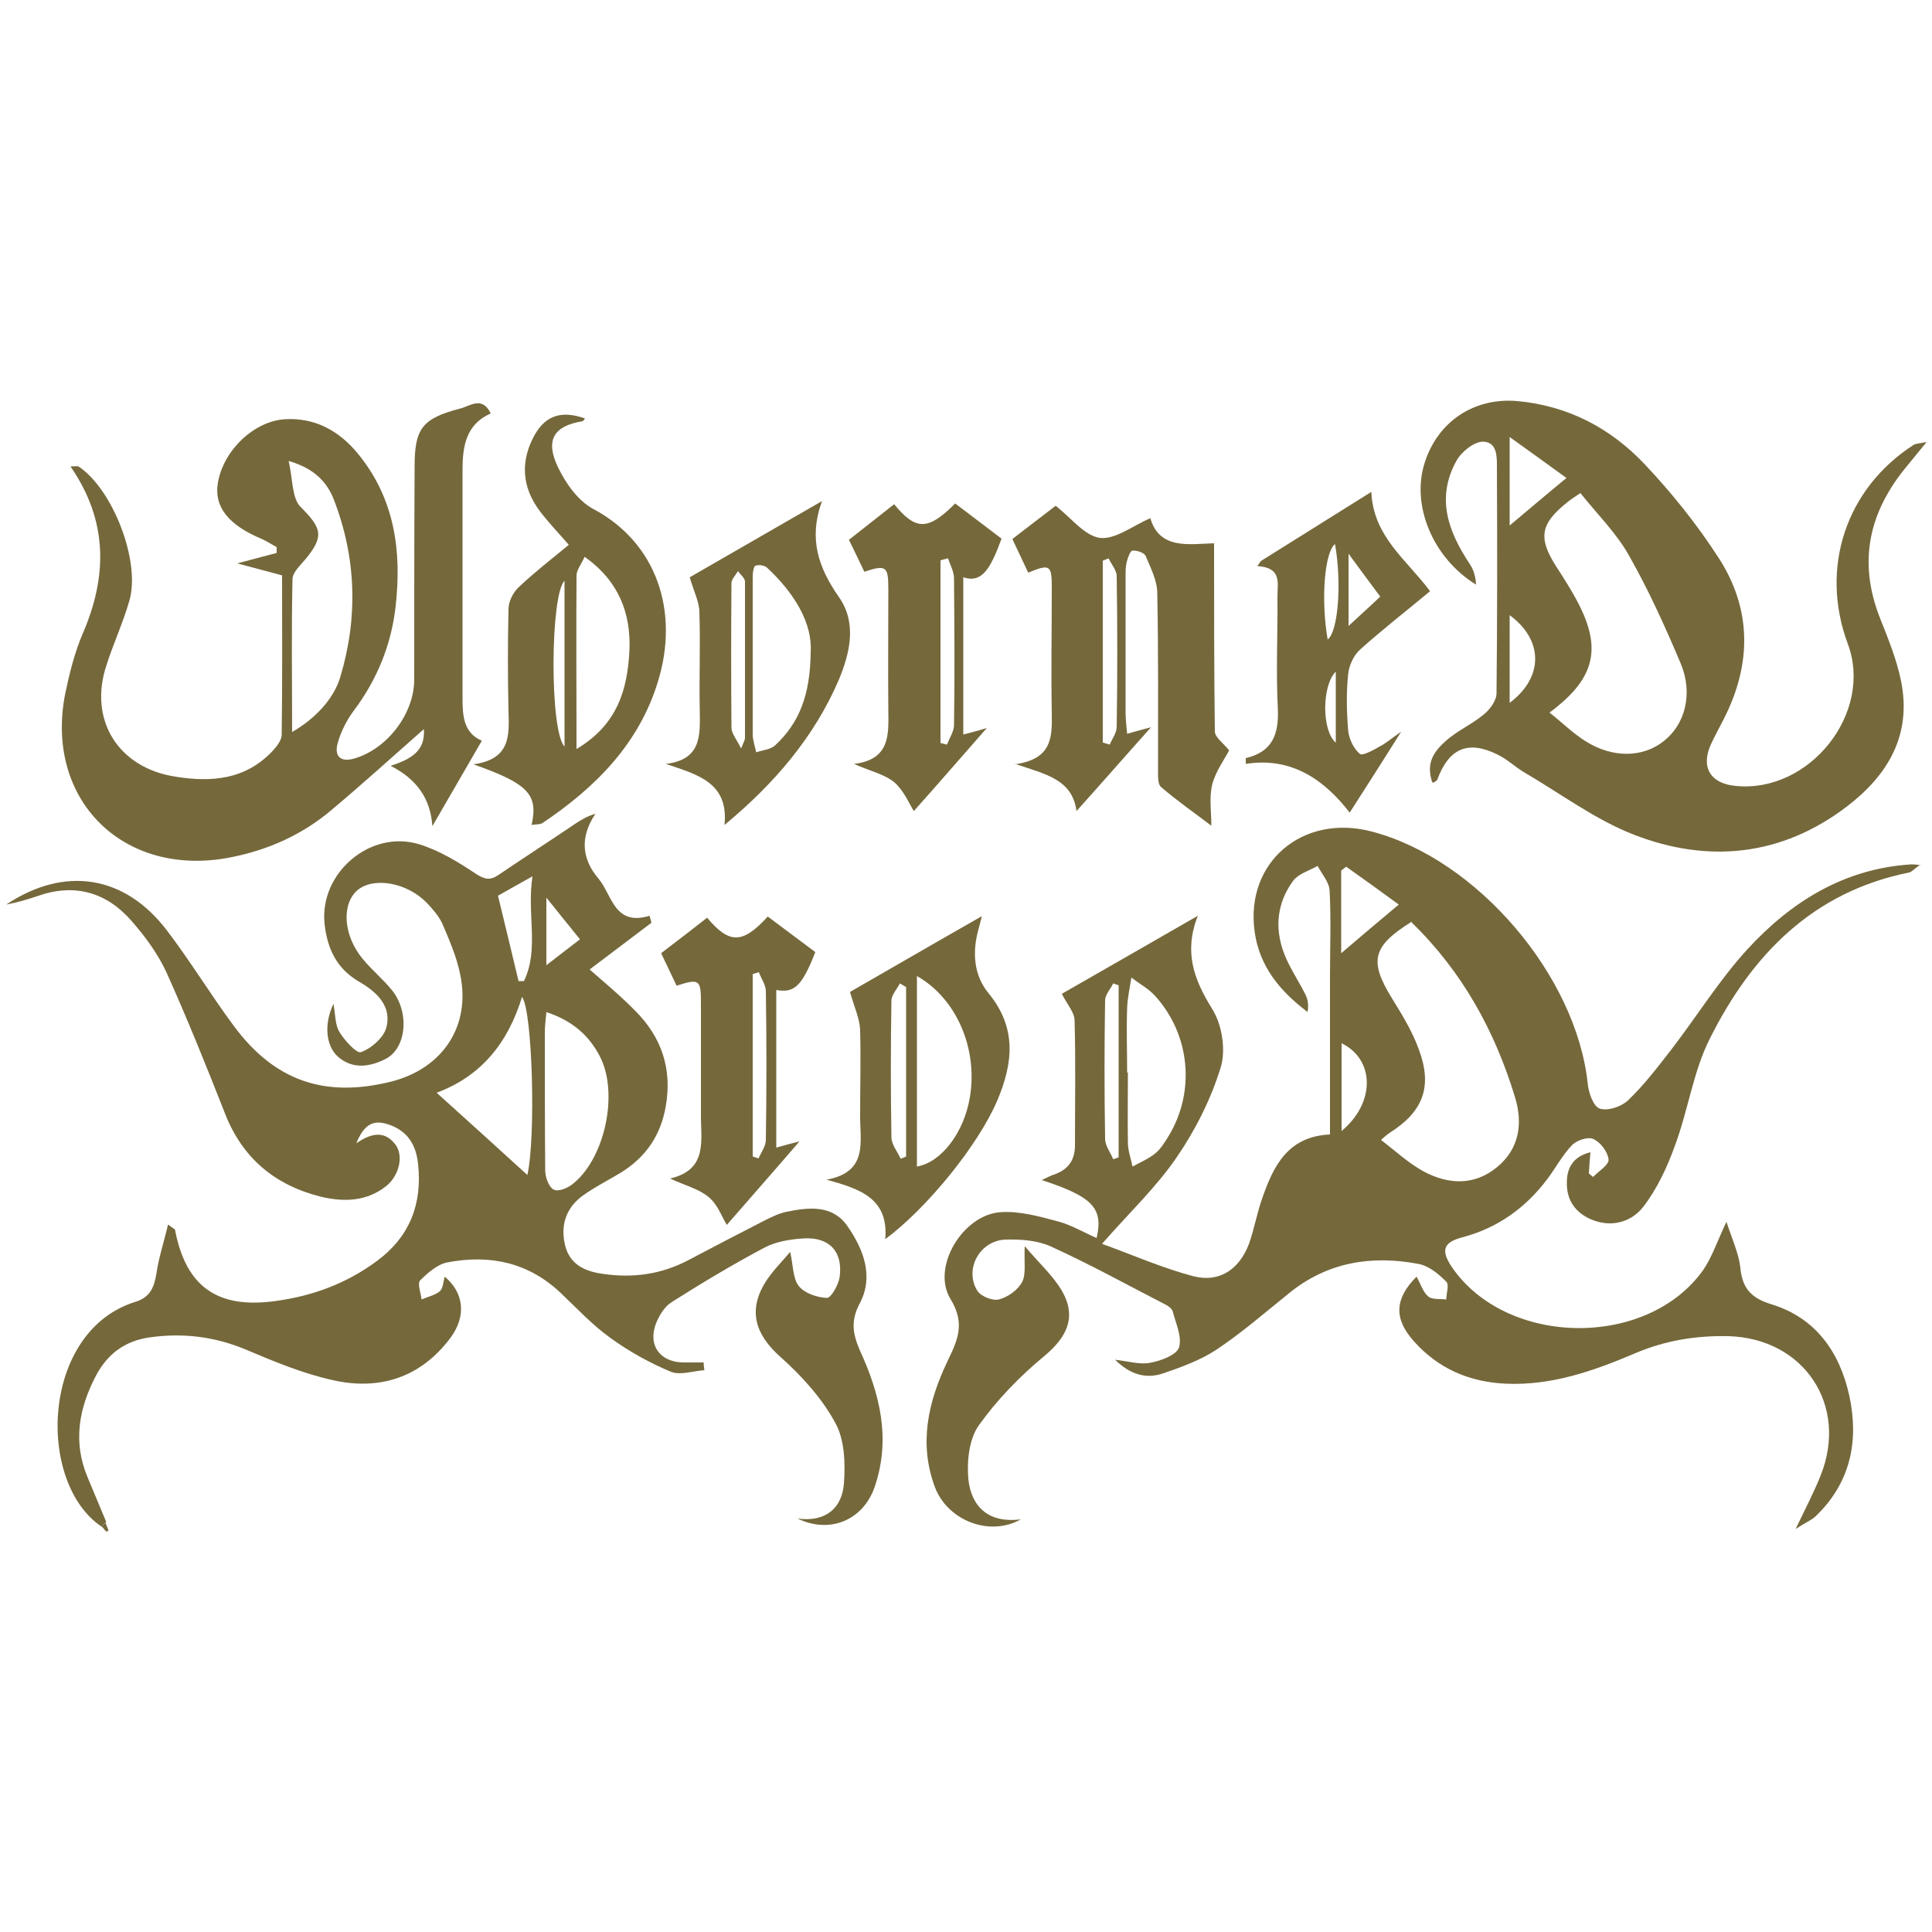 <?xml version="1.0" encoding="UTF-8"?>
<svg id="Calque_1" data-name="Calque 1" xmlns="http://www.w3.org/2000/svg" version="1.1" viewBox="0 0 500 500">
  <defs>
    <style>
      .cls-1 {
        fill: #75683b;
        stroke-width: 0px;
      }
    </style>
  </defs>
  <path class="cls-1" d="M496.9,223.8c-1.5,1.1-2.1,1.8-2.8,2-25,5-40.8,21.4-51.6,43-4.3,8.5-5.6,18.5-9,27.6-2,5.6-4.6,11.2-8.2,15.9-3.2,4.1-8.5,5.5-13.7,3.2-4-1.8-6.2-5-6.1-9.5,0-3.7,1.6-6.7,6.1-7.8-.2,2-.3,3.8-.4,5.5.4.3.7.6,1.1.9,1.4-1.5,4.1-3.1,4-4.5-.2-2-2.1-4.5-3.9-5.3-1.4-.7-4.4.3-5.6,1.6-2.5,2.6-4.2,5.9-6.4,8.8-5.6,7.4-12.8,12.6-21.9,15-5,1.3-5.7,3.4-2.7,7.8,14.1,20.5,50.3,21.1,64.9.8,2.3-3.3,3.6-7.3,6.1-12.6,1.5,4.6,3.2,8.2,3.6,11.9.5,5.2,2.7,7.8,7.9,9.4,11.6,3.5,17.8,12.4,20.3,23.7,2.5,11.6.4,22.4-8.6,31.1-1.1,1.1-2.7,1.7-5.3,3.4,2.7-5.6,4.8-9.6,6.5-13.9,7.2-18.1-4.3-35.4-23.8-36-8.4-.2-16.5,1.1-24.4,4.5-10.6,4.5-21.4,8.3-33.2,7.8-9.5-.4-17.6-3.9-23.9-11-5.3-5.9-4.9-11.1.7-16.7,1,1.7,1.6,3.9,3,5.1,1,.9,3.1.6,4.7.8,0-1.6.8-3.8,0-4.6-2-2-4.5-4.1-7.2-4.6-12.1-2.3-23.5-.5-33.4,7.5-6.2,5-12.3,10.3-18.9,14.7-4.1,2.7-9,4.5-13.7,6.1-4.3,1.5-8.5.5-12.5-3.5,3.5.4,6.4,1.3,9,.8,2.8-.5,6.8-2,7.5-3.9.9-2.7-.8-6.3-1.6-9.4-.2-.8-1.4-1.6-2.3-2-9.7-5-19.3-10.3-29.2-14.8-3.5-1.6-7.8-1.9-11.7-1.8-6.7.2-10.8,7.6-7.4,13.2.9,1.5,4,2.7,5.6,2.3,2.3-.6,4.9-2.4,6-4.5,1.1-2,.5-5,.7-9.3,3.8,4.5,7.4,7.7,9.7,11.7,3.8,6.7,1.2,11.9-4.7,16.8-6.3,5.2-12.2,11.3-16.9,17.9-2.5,3.5-3.1,9.3-2.7,13.8.7,7.1,5.1,11.6,13.6,10.5-8.1,4.6-18.9.3-22.2-8.2-4.3-11.4-1.8-22.2,3.2-32.7,2.6-5.4,4.7-9.7.8-16.1-5.1-8.3,3.3-22,13.1-22.5,4.8-.3,9.9,1.1,14.7,2.4,3.4.9,6.6,2.8,10,4.3,1.8-7.7-1-10.7-14.2-15,1.5-.7,2.4-1.2,3.4-1.5,3.5-1.3,5.2-3.7,5.2-7.5,0-10.8.2-21.5-.1-32.3,0-2.1-1.9-4.1-3.3-6.9,11-6.3,22.7-13,35.2-20.2-3.7,9.4-1,16.5,3.7,24.1,2.6,4.1,3.6,10.7,2.2,15.2-2.5,8.1-6.5,16.1-11.3,23.1-5.3,7.8-12.3,14.4-19.4,22.5,8,2.9,15.7,6.3,23.7,8.4,6.7,1.7,11.8-1.8,14.3-8.3,1.4-3.9,2.1-8.1,3.5-12,2.9-8.3,6.6-15.9,17.5-16.4,0-13.7,0-27.2,0-40.7,0-7.5.3-14.9-.1-22.4-.1-2.2-2-4.3-3.1-6.4-2.1,1.2-4.9,2-6.3,3.8-4.2,5.7-4.9,12.2-2.4,18.8,1.4,3.7,3.7,7,5.5,10.6.7,1.3.9,2.9.6,4.6-7.2-5.4-12.5-11.9-13.7-20.8-2.5-17.9,12.4-30.6,30.3-25.9,27.2,7.1,52.9,37.2,55.9,65.2.2,2.4,1.5,6,3.1,6.5,2.1.7,5.6-.5,7.3-2.1,4.1-3.9,7.6-8.5,11.1-13,6.7-8.7,12.5-18.1,19.8-26.1,11.3-12.3,25-20.9,42.4-22,.5,0,1,0,2.7.2ZM365.4,238.5c-10.3,6.4-11.1,10.2-5.2,19.8,2.6,4.2,5.3,8.6,7,13.3,3.6,9.7,1.1,16.1-7.6,21.6-.5.3-1,.8-2.2,1.8,3.9,3,7.2,6.1,11.1,8.2,6.4,3.4,13.1,3.7,19-1.2,5.8-4.8,6.6-11.4,4.6-18-5.2-17.1-13.6-32.5-26.8-45.3ZM291.8,277.6h.1c0,6-.1,12.1,0,18.1,0,2.1.8,4.2,1.2,6.2,2-1.1,4.2-2,6-3.5,1.4-1.2,2.4-2.9,3.4-4.5,6.9-11.5,5.5-26.1-3.5-36.1-1.7-1.9-4.1-3.2-6.2-4.8-.4,2.6-1,5.2-1.1,7.9-.2,5.5,0,11.1,0,16.6ZM348.4,224.3c-.4.3-.9.7-1.3,1v21.4c4.4-3.8,9.3-7.9,14.9-12.6-4.1-3-8.8-6.4-13.6-9.8ZM288.2,300c.4-.2.9-.3,1.3-.5v-44.5c-.5-.2-.9-.3-1.4-.5-.7,1.5-2.1,2.9-2.1,4.4-.2,11.9-.2,23.8,0,35.8,0,1.8,1.4,3.6,2.1,5.3ZM347.2,292.7c8.9-7.4,8.5-18.6,0-22.7v22.7Z"/>
  <path class="cls-1" d="M370.6,202.3c-1.2-3.9-.5-6.9,3.3-10.3,3-2.8,7-4.5,10.1-7.1,1.6-1.3,3.3-3.6,3.3-5.5.2-19.2.2-38.5.1-57.7,0-3.1.3-7.3-3.6-7.4-2.3,0-5.6,2.6-6.9,5-5.3,9.6-2.1,18.3,3.5,26.7,1,1.5,1.5,3.3,1.6,5.3-11.2-6.9-16.7-20.4-13.4-31.2,3.3-10.9,12.8-17.3,24.1-16.3,13.1,1.2,24.1,7,32.9,16.3,7,7.4,13.5,15.5,19,24,8.8,13.4,8.8,27.7,1.5,42-1.1,2.2-2.3,4.3-3.3,6.5-2.7,5.9-.2,10.2,6.4,10.8,19.2,1.9,35.7-19,29-36.8-7.3-19.6-.5-40.2,17.1-51.5.5-.3,1.2-.3,3.3-.7-2.2,2.7-3.6,4.4-4.9,6-10,11.9-13,24.9-7.1,39.7,2.1,5.3,4.3,10.7,5.4,16.2,2.8,13.9-3.4,24.3-14,32.4-16.9,12.9-35.9,14.8-55.2,7.3-10-3.9-18.9-10.6-28.3-16.1-2.4-1.4-4.4-3.4-6.9-4.6-7.6-3.8-12.6-1.7-15.6,6.4-.1.4-.7.6-1.1.9ZM401,184.4c3.4,2.7,6.1,5.4,9.3,7.4,7.1,4.5,15,4.3,20.4-.1,5.4-4.3,7.5-12.2,4.3-19.9-4-9.5-8.3-19-13.4-28-3.3-5.9-8.3-10.8-12.6-16.2-1.7,1.2-2.6,1.7-3.4,2.4-7,5.6-7.6,9.2-2.8,16.7,1.7,2.6,3.4,5.3,4.9,8,7.1,12.8,5.4,20.8-6.8,29.8ZM390.7,113.1v22.9c4.3-3.6,9.1-7.7,14.7-12.3-4.1-3-9-6.5-14.7-10.6ZM390.7,181.9c8.9-6.7,8.7-16.3,0-22.7v22.7Z"/>
  <path class="cls-1" d="M262.6,197.8c9.6-1.3,9.7-6.9,9.6-13-.2-10.9,0-21.8,0-32.8,0-5.8-.5-6.1-6.1-3.8-1.3-2.8-2.6-5.5-4.1-8.7,4-3.1,7.8-6,11.2-8.6,3.9,3,7.4,7.7,11.4,8.3,4,.5,8.5-3.1,13.1-5.1,2.4,8.2,10,6.7,16.5,6.5,0,16.3,0,32.5.2,48.7,0,1.5,2.2,3,3.7,4.9-1.2,2.3-3.5,5.4-4.4,8.9-.8,3.4-.2,7.2-.2,10.6-4.2-3.2-8.8-6.4-13-10-.9-.7-.8-2.9-.8-4.4,0-15.3.1-30.5-.2-45.8,0-3.2-1.7-6.5-3-9.6-.4-.9-2.3-1.5-3.4-1.4-.6,0-1.2,1.8-1.5,2.9-.3,1.2-.3,2.4-.3,3.6,0,11.8,0,23.6,0,35.4,0,1.7.2,3.4.4,5.5,2.1-.6,3.6-1,6.2-1.7-6.9,7.7-13,14.7-19.3,21.7-1.1-8.2-7.9-9.5-15.9-12.2ZM285.5,192.2c.6.2,1.1.3,1.7.5.6-1.5,1.8-3,1.8-4.6.2-13,.2-26,0-39,0-1.5-1.4-3.1-2.1-4.6-.5.2-1,.4-1.5.6v47.1Z"/>
  <path class="cls-1" d="M362.6,189.4c-4.8,7.6-8.9,14.1-13.3,20.9-6.5-8.4-15-14.5-26.9-12.6,0-1,0-1.5,0-1.5,6.9-1.6,8.6-6.2,8.3-12.8-.5-9.7,0-19.4-.1-29.1,0-3.4,1.2-7.4-5.2-7.8l.9-1.3c9.4-5.9,18.7-11.7,28.6-17.9.5,11.6,9.1,17.5,15.2,25.7-6,5-12.2,9.8-18.1,15.1-1.7,1.5-2.9,4.2-3.1,6.4-.5,4.8-.4,9.7,0,14.5.2,2.2,1.4,4.7,3,6.1.7.6,3.6-1,5.3-2,1.6-.8,3-2.1,5.5-3.8ZM345.5,140.8c-2.7,2.1-3.7,14.4-1.9,24.7,2.7-2,3.7-14.6,1.9-24.7ZM349,162c3-2.8,5.6-5.1,8.2-7.6-2.7-3.6-5.1-6.9-8.2-11.1v18.7ZM345.7,192.2v-18.4c-3.6,3.6-3.7,15.2,0,18.4Z"/>
  <path class="cls-1" d="M223.7,148c-1.2-2.6-2.5-5.2-4-8.3,3.9-3.1,7.8-6.1,11.7-9.2,5.7,6.9,8.8,6.8,15.8-.2,4,3,8,6.1,12,9.1-2.9,7.9-5.1,11.6-9.9,10v40.7c2.2-.6,3.9-1,6.1-1.7-6.7,7.6-12.9,14.8-18.9,21.5-1.2-1.9-2.6-5.3-5-7.4-2.5-2.1-6.2-2.9-10.5-4.8,9.2-1.1,9-7.3,8.9-13.6-.1-10.6,0-21.1,0-31.7,0-5.9-.6-6.3-6.3-4.4ZM245.3,144.5c-.6.2-1.3.3-1.9.5v47.3c.6.1,1.1.3,1.7.4.6-1.7,1.8-3.4,1.8-5.1.2-12.6.1-25.3,0-37.9,0-1.8-1-3.5-1.6-5.3Z"/>
  <path class="cls-1" d="M26.3,395.1c-17-11.4-15.7-50.7,8.8-58.2,3.8-1.2,4.8-3.8,5.4-7.4.6-4.1,1.9-8,3-12.6,1.4,1.1,1.8,1.2,1.8,1.4,2.8,14.7,11,20.5,26,18.4,9.7-1.3,18.5-4.6,26.3-10.4,8.5-6.3,11.7-14.8,10.6-25-.5-5.1-2.8-8.8-8-10.4-3.9-1.2-6.1.4-8,5,4.3-3,7.6-3.1,10.2.4,2.1,2.9.9,8-2.5,10.7-5.1,4-11,4.1-16.9,2.7-11.9-3-20.3-10-24.8-21.6-4.8-12.2-9.7-24.4-15.1-36.4-2.2-4.8-5.5-9.3-9-13.3-6.5-7.5-14.8-9.9-24.4-6.5-2.6.9-5.4,1.7-8.1,2.2,15.2-10.1,30.7-7.6,41.6,6.7,6.1,8,11.3,16.6,17.3,24.7,10.6,14.3,23.6,18.7,40.8,14.4,13.3-3.4,20.6-14.4,17.8-27.7-.9-4.5-2.8-8.9-4.6-13.1-.9-2-2.5-3.8-4-5.4-5.1-5.3-13.7-6.8-17.9-3.4-4.3,3.6-3.8,11.8,1.3,17.9,2.3,2.8,5.2,5.2,7.5,8,4.7,5.8,3.8,15.2-1.7,17.9-4,2-8.4,2.7-12.2-.6-3.2-2.8-3.7-8.5-1.2-13.7.5,2.7.4,5.3,1.5,7.2,1.3,2.2,4.5,5.7,5.6,5.3,2.6-.9,5.7-3.6,6.5-6.1,1.7-5.7-2.4-9.5-6.9-12.1-5.9-3.4-8.3-8.6-9-15-1.4-13.1,11.8-24.5,24.5-20.6,5.2,1.6,10.1,4.6,14.6,7.6,2.3,1.5,3.7,1.8,5.8.4,6.8-4.6,13.6-9,20.4-13.6,1.3-.8,2.5-1.6,4.8-2.3-4.2,6.2-3.4,11.9.8,16.8,3.5,4.2,4.1,12.4,13.2,9.6.2.6.3,1.2.5,1.8-5.3,4-10.6,8-16,12.1,3.5,3.1,7.9,6.7,11.8,10.7,6.8,6.8,9.6,15,7.9,24.7-1.3,7.5-5.1,13.1-11.5,17.1-3.3,2-6.7,3.7-9.8,5.9-4.4,3.1-6,7.6-4.8,12.8,1.2,5.3,5.4,7,10,7.6,7.6,1.1,14.9.1,21.8-3.5,6.6-3.5,13.2-6.9,19.8-10.3,1.8-.9,3.8-1.9,5.8-2.3,5.8-1.2,11.9-1.8,15.7,3.7,4.2,6,6.9,13.1,3.2,20-2.4,4.6-1.8,7.9,0,12.1,5.2,11.3,8.1,22.9,3.9,35.3-2.9,8.6-11.5,12.4-20,8.3,7.4,1,11.5-2.8,12-9,.4-5.3.2-11.5-2.3-15.9-3.5-6.4-8.7-12.1-14.2-17-6.4-5.7-8.4-11.9-3.8-19.3,1.7-2.7,4-5,6.4-7.8.8,3.6.7,6.9,2.2,8.8,1.5,1.9,4.8,3,7.3,3.1,1.1,0,3-3.4,3.3-5.4.9-6.6-2.7-10.4-9.3-10-3.4.2-7.1.8-10,2.3-8.3,4.4-16.3,9.2-24.2,14.2-1.9,1.2-3.3,3.6-4.1,5.7-2,5.5,1.1,9.7,6.9,9.9,1.8,0,3.7,0,5.5,0,0,.7.1,1.3.2,2-2.9.2-6.3,1.4-8.7.4-5.5-2.3-10.9-5.3-15.7-8.8-4.6-3.3-8.6-7.6-12.7-11.5-8.4-8-18.4-10.1-29.4-8-2.6.5-5.1,2.7-7.1,4.7-.7.8.2,3.2.4,4.9,1.6-.7,3.5-1.1,4.7-2.1.9-.8.9-2.5,1.3-3.8,4.9,4.1,5.7,10.1,1.5,15.8-7.7,10.3-18.3,13.7-30.4,11-7.7-1.7-15.2-4.8-22.5-7.9-8.1-3.4-16.3-4.4-24.9-3.2-6.4.9-10.9,4.2-13.9,9.8-4.5,8.5-6.1,17.3-2.2,26.5,1.6,3.8,3.2,7.7,4.8,11.5-.3.3-.7.6-1,.9ZM141.4,262c-.2,2.2-.4,3.6-.4,5.1,0,11.9,0,23.9.1,35.8,0,1.8,1,4.5,2.3,5,1.3.6,3.9-.6,5.2-1.8,8-6.7,11.5-23.2,6.7-32.6-2.8-5.5-7.2-9.4-14-11.6ZM136.5,304c2.2-9.8,1.3-42.5-1.4-46-3.6,11.8-10.5,20.5-22.1,24.8,8.1,7.3,15.5,14,23.5,21.3ZM128.9,231.9c1.9,7.8,3.6,14.9,5.3,22,.5,0,1,0,1.4,0,4-8.3.7-17.3,2.2-27.1-3.8,2.1-6.4,3.6-8.9,5ZM150.1,243.1c-3.1-3.8-5.8-7.2-8.7-10.8v17.5c3.3-2.6,6-4.6,8.7-6.7Z"/>
  <path class="cls-1" d="M18.3,120.7c1.3,0,1.8-.1,2,0,8.9,5.9,16.1,24.5,13.2,34.7-1.6,5.6-4.1,11-5.9,16.6-4.8,14.2,2.9,26.7,17.8,29,9.3,1.5,18.1.8,25.1-6.6,1.1-1.2,2.4-2.8,2.4-4.3.2-13.7.1-27.4.1-41.2-3.7-1-7.1-1.9-11.6-3.1,4.1-1.1,7.2-1.9,10.2-2.7,0-.5,0-1,0-1.5-1.3-.7-2.5-1.5-3.8-2.1-8.7-3.6-12.5-8.4-11.4-14.6,1.4-8.3,9.3-15.9,17.3-16.4,7.9-.5,14.2,3.1,19,9,9.4,11.5,11.3,25,9.7,39.3-1.1,10-4.8,19.1-10.9,27.2-1.8,2.4-3.3,5.4-4.1,8.3-.9,3.2.5,5.1,4.3,4,8.6-2.5,15.5-11.7,15.5-20.4,0-18.4,0-36.8.1-55.1,0-9.9,1.9-12.5,11.9-15.1,2.4-.6,5.6-3.3,7.8,1.3-6.4,2.8-7.3,8.5-7.3,14.6,0,19.6,0,39.2,0,58.8,0,4.5.1,9.2,5,11.3-4.2,7.2-8.3,14.4-12.8,22.1-.5-7-3.9-12.1-10.8-15.6,5.1-1.7,9-3.7,8.6-9.5-8.2,7.2-16,14.3-24,21-7.6,6.4-16.4,10.3-26.1,12.2-27.7,5.4-48.2-15-42.7-42.5,1.1-5.2,2.4-10.5,4.5-15.4,6.4-14.8,6.6-29.1-3.1-43.2ZM75.5,189.5c5.8-3.3,10.9-8.5,12.6-14.4,4.6-15.4,4.1-30.8-1.7-45.8-1.8-4.6-5.1-8.1-11.7-10,1.1,4.7.8,9.6,3.1,11.9,5.5,5.5,6.2,7.6,1.1,13.7-1.3,1.5-3.2,3.3-3.2,5-.3,13.1-.1,26.2-.1,39.6Z"/>
  <path class="cls-1" d="M137.6,213.4c1.7-7.8-.9-10.6-15.1-15.6,9.6-1.3,9.3-7.4,9.1-13.7-.2-8.8-.2-17.7,0-26.5,0-1.9,1.2-4.3,2.6-5.6,4-3.8,8.4-7.2,13-11-2.5-2.9-5.1-5.6-7.4-8.6-4.8-6.3-5.2-13.1-1.4-19.9,2.9-5.1,7.1-6.3,13-4.2-.2.2-.4.6-.6.7-7.4,1.2-9.8,4.8-6.4,11.9,2,4.2,5.2,8.7,9.1,10.8,16.6,8.8,22.3,26.7,16.8,44.6-4.9,16.2-16.2,27.5-29.9,36.7-.6.4-1.6.3-3,.5ZM149.1,193.9c10.9-6.4,13.3-15.8,13.8-25.6.4-9.5-2.7-17.9-11.6-24.2-.9,2-2.1,3.4-2.1,4.9-.1,14.5,0,28.9,0,44.9ZM146.1,193.2v-42.9c-3.7,3.6-3.9,38.9,0,42.9Z"/>
  <path class="cls-1" d="M171.2,246.6c4.2-3.2,8-6.1,11.8-9.1,5.8,6.9,9.2,6.8,15.7-.3,4.1,3.1,8.2,6.1,12.3,9.2-3.4,8.7-5.4,10.7-10.1,9.8v40.8c2-.6,3.6-1,6-1.6-6.7,7.8-13,14.9-18.8,21.6-1.2-1.9-2.3-5.2-4.7-7.2-2.5-2.1-6.1-3-10-4.8,10-2.3,7.9-10.1,8-16.9,0-9.5,0-19.1,0-28.6,0-6-.4-6.3-6.3-4.4-1.2-2.6-2.5-5.2-4-8.4ZM196.4,251.6c-.5.2-1.1.3-1.6.5v47.2c.5.2,1,.3,1.5.5.7-1.6,1.9-3.2,1.9-4.8.2-12.8.2-25.6,0-38.5,0-1.6-1.2-3.2-1.8-4.9Z"/>
  <path class="cls-1" d="M212.7,129.8c-3.5,9.6-.9,17.1,4.4,24.7,4.7,6.7,2.9,14.4,0,21.4-6.4,14.9-16.7,26.9-29.6,37.6,1.1-10.9-6.8-13-15.2-15.8,9.2-1.1,8.9-7.3,8.8-13.7-.2-8.5.2-17-.1-25.5,0-2.7-1.4-5.3-2.5-9.1,10.2-5.9,21.9-12.6,34.2-19.7ZM209.8,168.8c.5-7.5-4.2-15.3-11.3-21.9-.7-.6-2.1-.8-3-.5-.4.1-.7,1.7-.7,2.6,0,13.7,0,27.3,0,41,0,1.6.6,3.2.9,4.7,1.7-.6,3.8-.7,5-1.9,6.1-5.7,9-12.9,9.1-24ZM191.8,193.7c.7-1.8,1-2.2,1-2.7,0-13.5,0-27,0-40.5,0-.9-1.2-1.8-1.8-2.7-.6,1-1.7,2.1-1.7,3.1-.1,12.5-.1,24.9,0,37.4,0,1.5,1.3,3,2.5,5.4Z"/>
  <path class="cls-1" d="M220,256.7c10.3-5.9,21.8-12.6,34.1-19.6-.4,1.5-.6,2.5-.9,3.5-1.6,5.8-1.2,11.8,2.6,16.4,7.4,9,6.4,18.1,2.3,27.8-4.9,11.5-18.1,27.8-29,35.9.9-10.5-6.4-13-15.2-15.4,11-2,8.6-10,8.7-16.9,0-7.3.2-14.6,0-21.8-.1-3-1.5-5.9-2.6-9.8ZM237.3,301.9c6.4-1.1,12.2-8.9,13.7-17.9,2.1-12.4-3.3-25.5-13.7-31.4v49.3ZM234.4,255.4c-.5-.3-1-.6-1.5-.9-.8,1.5-2.2,3-2.2,4.5-.2,11.8-.2,23.5,0,35.3,0,1.9,1.6,3.8,2.4,5.6.5-.2.9-.4,1.4-.6v-44Z"/>
  <path class="cls-1" d="M27.3,394.1c.3.7.5,1.3.8,2-.2.1-.4.2-.6.3-.4-.5-.8-.9-1.2-1.4.3-.3.7-.6,1-.9Z"/>
</svg>